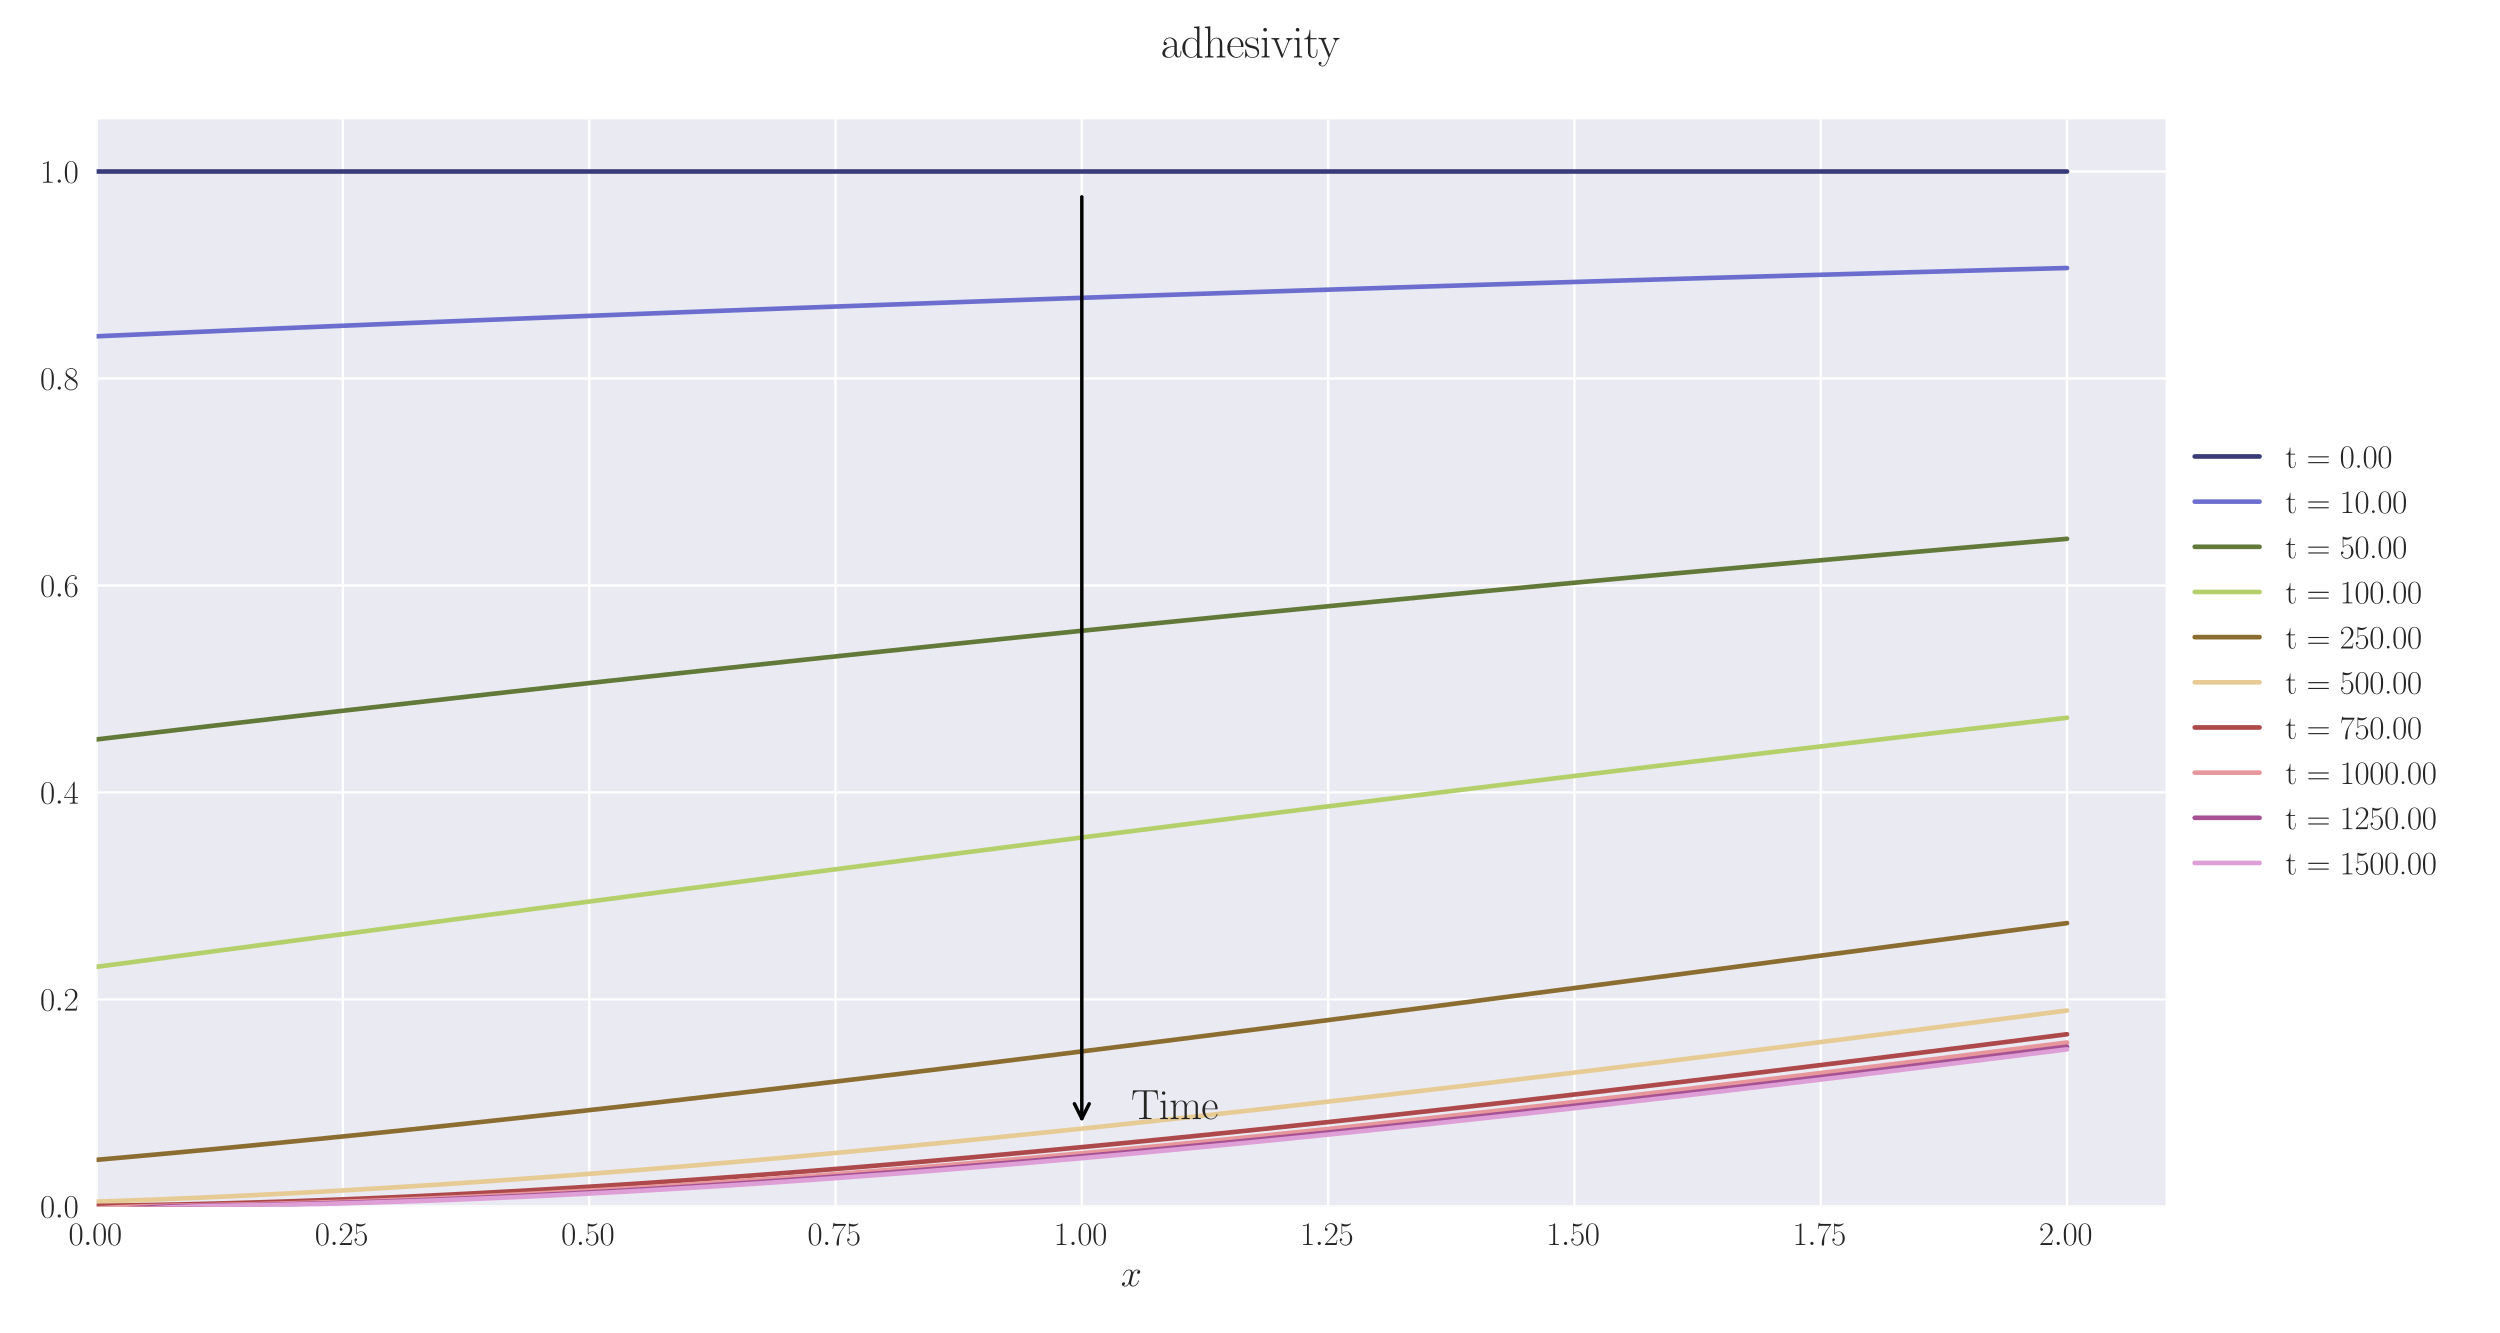 <?xml version="1.0" encoding="utf-8" standalone="no"?>
<!DOCTYPE svg PUBLIC "-//W3C//DTD SVG 1.1//EN"
  "http://www.w3.org/Graphics/SVG/1.1/DTD/svg11.dtd">
<svg xmlns:xlink="http://www.w3.org/1999/xlink" width="1080pt" height="576pt" viewBox="0 0 1080 576" xmlns="http://www.w3.org/2000/svg" version="1.1">
 <defs>
  <style type="text/css">*{stroke-linejoin: round; stroke-linecap: butt}</style>
 </defs>
 <g id="figure_1">
  <g id="patch_1">
   <path d="M 0 576 
L 1080 576 
L 1080 0 
L 0 0 
z
" style="fill: #ffffff"/>
  </g>
  <g id="axes_1">
   <g id="patch_2">
    <path d="M 41.731 521.153 
L 935.518 521.153 
L 935.518 51.564 
L 41.731 51.564 
z
" style="fill: #eaeaf2"/>
   </g>
   <g id="matplotlib.axis_1">
    <g id="xtick_1">
     <g id="line2d_1">
      <path d="M 41.731 521.153 
L 41.731 51.564 
" clip-path="url(#pe2d72904d9)" style="fill: none; stroke: #ffffff; stroke-linecap: round"/>
     </g>
     <g id="line2d_2"/>
     <g id="text_1">
      <!-- $\mathdefault{0.00}$ -->
      <g style="fill: #262626" transform="translate(29.591 537.839) scale(0.14 -0.14)">
       <defs>
        <path id="CMR17-30" d="M 2688 2025 
C 2688 2416 2682 3080 2413 3591 
C 2176 4039 1798 4198 1466 4198 
C 1158 4198 768 4058 525 3597 
C 269 3118 243 2524 243 2025 
C 243 1661 250 1106 448 619 
C 723 -39 1216 -128 1466 -128 
C 1760 -128 2208 -7 2470 600 
C 2662 1042 2688 1559 2688 2025 
z
M 1466 -26 
C 1056 -26 813 325 723 812 
C 653 1188 653 1738 653 2096 
C 653 2588 653 2997 736 3387 
C 858 3929 1216 4096 1466 4096 
C 1728 4096 2067 3923 2189 3400 
C 2272 3036 2278 2607 2278 2096 
C 2278 1680 2278 1169 2202 792 
C 2067 95 1690 -26 1466 -26 
z
" transform="scale(0.016)"/>
        <path id="CMMI12-3a" d="M 1178 307 
C 1178 492 1024 619 870 619 
C 685 619 557 466 557 313 
C 557 128 710 0 864 0 
C 1050 0 1178 153 1178 307 
z
" transform="scale(0.016)"/>
       </defs>
       <use xlink:href="#CMR17-30" transform="scale(0.996)"/>
       <use xlink:href="#CMMI12-3a" transform="translate(45.69 0) scale(0.996)"/>
       <use xlink:href="#CMR17-30" transform="translate(72.788 0) scale(0.996)"/>
       <use xlink:href="#CMR17-30" transform="translate(118.478 0) scale(0.996)"/>
      </g>
     </g>
    </g>
    <g id="xtick_2">
     <g id="line2d_3">
      <path d="M 148.134 521.153 
L 148.134 51.564 
" clip-path="url(#pe2d72904d9)" style="fill: none; stroke: #ffffff; stroke-linecap: round"/>
     </g>
     <g id="line2d_4"/>
     <g id="text_2">
      <!-- $\mathdefault{0.25}$ -->
      <g style="fill: #262626" transform="translate(135.994 537.839) scale(0.14 -0.14)">
       <defs>
        <path id="CMR17-32" d="M 2669 989 
L 2554 989 
C 2490 536 2438 459 2413 420 
C 2381 369 1920 369 1830 369 
L 602 369 
C 832 619 1280 1072 1824 1597 
C 2214 1967 2669 2402 2669 3035 
C 2669 3790 2067 4224 1395 4224 
C 691 4224 262 3604 262 3030 
C 262 2780 448 2748 525 2748 
C 589 2748 781 2787 781 3010 
C 781 3207 614 3264 525 3264 
C 486 3264 448 3258 422 3245 
C 544 3790 915 4058 1306 4058 
C 1862 4058 2227 3617 2227 3035 
C 2227 2479 1901 2000 1536 1584 
L 262 146 
L 262 0 
L 2515 0 
L 2669 989 
z
" transform="scale(0.016)"/>
        <path id="CMR17-35" d="M 730 3692 
C 794 3666 1056 3584 1325 3584 
C 1920 3584 2246 3911 2432 4100 
C 2432 4157 2432 4192 2394 4192 
C 2387 4192 2374 4192 2323 4163 
C 2099 4058 1837 3973 1517 3973 
C 1325 3973 1037 3999 723 4139 
C 653 4171 640 4171 634 4171 
C 602 4171 595 4164 595 4037 
L 595 2203 
C 595 2089 595 2057 659 2057 
C 691 2057 704 2070 736 2114 
C 941 2401 1222 2522 1542 2522 
C 1766 2522 2246 2382 2246 1289 
C 2246 1085 2246 715 2054 421 
C 1894 159 1645 25 1370 25 
C 947 25 518 320 403 814 
C 429 807 480 795 506 795 
C 589 795 749 840 749 1038 
C 749 1210 627 1280 506 1280 
C 358 1280 262 1190 262 1011 
C 262 454 704 -128 1382 -128 
C 2042 -128 2669 440 2669 1264 
C 2669 2030 2170 2624 1549 2624 
C 1222 2624 947 2503 730 2274 
L 730 3692 
z
" transform="scale(0.016)"/>
       </defs>
       <use xlink:href="#CMR17-30" transform="scale(0.996)"/>
       <use xlink:href="#CMMI12-3a" transform="translate(45.69 0) scale(0.996)"/>
       <use xlink:href="#CMR17-32" transform="translate(72.788 0) scale(0.996)"/>
       <use xlink:href="#CMR17-35" transform="translate(118.478 0) scale(0.996)"/>
      </g>
     </g>
    </g>
    <g id="xtick_3">
     <g id="line2d_5">
      <path d="M 254.537 521.153 
L 254.537 51.564 
" clip-path="url(#pe2d72904d9)" style="fill: none; stroke: #ffffff; stroke-linecap: round"/>
     </g>
     <g id="line2d_6"/>
     <g id="text_3">
      <!-- $\mathdefault{0.50}$ -->
      <g style="fill: #262626" transform="translate(242.397 537.839) scale(0.14 -0.14)">
       <use xlink:href="#CMR17-30" transform="scale(0.996)"/>
       <use xlink:href="#CMMI12-3a" transform="translate(45.69 0) scale(0.996)"/>
       <use xlink:href="#CMR17-35" transform="translate(72.788 0) scale(0.996)"/>
       <use xlink:href="#CMR17-30" transform="translate(118.478 0) scale(0.996)"/>
      </g>
     </g>
    </g>
    <g id="xtick_4">
     <g id="line2d_7">
      <path d="M 360.94 521.153 
L 360.94 51.564 
" clip-path="url(#pe2d72904d9)" style="fill: none; stroke: #ffffff; stroke-linecap: round"/>
     </g>
     <g id="line2d_8"/>
     <g id="text_4">
      <!-- $\mathdefault{0.75}$ -->
      <g style="fill: #262626" transform="translate(348.801 537.839) scale(0.14 -0.14)">
       <defs>
        <path id="CMR17-37" d="M 2886 3941 
L 2886 4081 
L 1382 4081 
C 634 4081 621 4165 595 4288 
L 480 4288 
L 294 3094 
L 410 3094 
C 429 3215 474 3540 550 3661 
C 589 3712 1062 3712 1171 3712 
L 2579 3712 
L 1869 2661 
C 1395 1954 1069 999 1069 165 
C 1069 89 1069 -128 1299 -128 
C 1530 -128 1530 89 1530 171 
L 1530 465 
C 1530 1508 1709 2196 2003 2636 
L 2886 3941 
z
" transform="scale(0.016)"/>
       </defs>
       <use xlink:href="#CMR17-30" transform="scale(0.996)"/>
       <use xlink:href="#CMMI12-3a" transform="translate(45.69 0) scale(0.996)"/>
       <use xlink:href="#CMR17-37" transform="translate(72.788 0) scale(0.996)"/>
       <use xlink:href="#CMR17-35" transform="translate(118.478 0) scale(0.996)"/>
      </g>
     </g>
    </g>
    <g id="xtick_5">
     <g id="line2d_9">
      <path d="M 467.343 521.153 
L 467.343 51.564 
" clip-path="url(#pe2d72904d9)" style="fill: none; stroke: #ffffff; stroke-linecap: round"/>
     </g>
     <g id="line2d_10"/>
     <g id="text_5">
      <!-- $\mathdefault{1.00}$ -->
      <g style="fill: #262626" transform="translate(455.204 537.839) scale(0.14 -0.14)">
       <defs>
        <path id="CMR17-31" d="M 1702 4058 
C 1702 4192 1696 4192 1606 4192 
C 1357 3916 979 3827 621 3827 
C 602 3827 570 3827 563 3808 
C 557 3795 557 3782 557 3648 
C 755 3648 1088 3686 1344 3839 
L 1344 461 
C 1344 236 1331 160 781 160 
L 589 160 
L 589 0 
C 896 0 1216 0 1523 0 
C 1830 0 2150 0 2458 0 
L 2458 160 
L 2266 160 
C 1715 160 1702 230 1702 458 
L 1702 4058 
z
" transform="scale(0.016)"/>
       </defs>
       <use xlink:href="#CMR17-31" transform="scale(0.996)"/>
       <use xlink:href="#CMMI12-3a" transform="translate(45.69 0) scale(0.996)"/>
       <use xlink:href="#CMR17-30" transform="translate(72.788 0) scale(0.996)"/>
       <use xlink:href="#CMR17-30" transform="translate(118.478 0) scale(0.996)"/>
      </g>
     </g>
    </g>
    <g id="xtick_6">
     <g id="line2d_11">
      <path d="M 573.747 521.153 
L 573.747 51.564 
" clip-path="url(#pe2d72904d9)" style="fill: none; stroke: #ffffff; stroke-linecap: round"/>
     </g>
     <g id="line2d_12"/>
     <g id="text_6">
      <!-- $\mathdefault{1.25}$ -->
      <g style="fill: #262626" transform="translate(561.607 537.839) scale(0.14 -0.14)">
       <use xlink:href="#CMR17-31" transform="scale(0.996)"/>
       <use xlink:href="#CMMI12-3a" transform="translate(45.69 0) scale(0.996)"/>
       <use xlink:href="#CMR17-32" transform="translate(72.788 0) scale(0.996)"/>
       <use xlink:href="#CMR17-35" transform="translate(118.478 0) scale(0.996)"/>
      </g>
     </g>
    </g>
    <g id="xtick_7">
     <g id="line2d_13">
      <path d="M 680.15 521.153 
L 680.15 51.564 
" clip-path="url(#pe2d72904d9)" style="fill: none; stroke: #ffffff; stroke-linecap: round"/>
     </g>
     <g id="line2d_14"/>
     <g id="text_7">
      <!-- $\mathdefault{1.50}$ -->
      <g style="fill: #262626" transform="translate(668.01 537.839) scale(0.14 -0.14)">
       <use xlink:href="#CMR17-31" transform="scale(0.996)"/>
       <use xlink:href="#CMMI12-3a" transform="translate(45.69 0) scale(0.996)"/>
       <use xlink:href="#CMR17-35" transform="translate(72.788 0) scale(0.996)"/>
       <use xlink:href="#CMR17-30" transform="translate(118.478 0) scale(0.996)"/>
      </g>
     </g>
    </g>
    <g id="xtick_8">
     <g id="line2d_15">
      <path d="M 786.553 521.153 
L 786.553 51.564 
" clip-path="url(#pe2d72904d9)" style="fill: none; stroke: #ffffff; stroke-linecap: round"/>
     </g>
     <g id="line2d_16"/>
     <g id="text_8">
      <!-- $\mathdefault{1.75}$ -->
      <g style="fill: #262626" transform="translate(774.414 537.839) scale(0.14 -0.14)">
       <use xlink:href="#CMR17-31" transform="scale(0.996)"/>
       <use xlink:href="#CMMI12-3a" transform="translate(45.69 0) scale(0.996)"/>
       <use xlink:href="#CMR17-37" transform="translate(72.788 0) scale(0.996)"/>
       <use xlink:href="#CMR17-35" transform="translate(118.478 0) scale(0.996)"/>
      </g>
     </g>
    </g>
    <g id="xtick_9">
     <g id="line2d_17">
      <path d="M 892.956 521.153 
L 892.956 51.564 
" clip-path="url(#pe2d72904d9)" style="fill: none; stroke: #ffffff; stroke-linecap: round"/>
     </g>
     <g id="line2d_18"/>
     <g id="text_9">
      <!-- $\mathdefault{2.00}$ -->
      <g style="fill: #262626" transform="translate(880.817 537.839) scale(0.14 -0.14)">
       <use xlink:href="#CMR17-32" transform="scale(0.996)"/>
       <use xlink:href="#CMMI12-3a" transform="translate(45.69 0) scale(0.996)"/>
       <use xlink:href="#CMR17-30" transform="translate(72.788 0) scale(0.996)"/>
       <use xlink:href="#CMR17-30" transform="translate(118.478 0) scale(0.996)"/>
      </g>
     </g>
    </g>
    <g id="text_10">
     <!-- $x$ -->
     <g style="fill: #262626" transform="translate(484.189 555.621) scale(0.16 -0.16)">
      <defs>
       <path id="CMMI12-78" d="M 3034 2606 
C 2829 2567 2752 2414 2752 2293 
C 2752 2139 2874 2088 2963 2088 
C 3155 2088 3290 2254 3290 2427 
C 3290 2695 2982 2816 2714 2816 
C 2323 2816 2106 2433 2048 2312 
C 1901 2816 1504 2816 1389 2816 
C 736 2816 390 1980 390 1839 
C 390 1814 416 1782 461 1782 
C 512 1782 525 1820 538 1846 
C 755 2555 1184 2689 1370 2689 
C 1658 2689 1715 2420 1715 2267 
C 1715 2127 1677 1980 1600 1673 
L 1382 798 
C 1286 415 1101 64 762 64 
C 730 64 570 64 435 147 
C 666 192 717 383 717 460 
C 717 588 621 664 499 664 
C 346 664 179 530 179 326 
C 179 57 480 -64 755 -64 
C 1062 -64 1280 179 1414 441 
C 1517 64 1837 -64 2074 -64 
C 2726 -64 3072 773 3072 913 
C 3072 945 3046 971 3008 971 
C 2950 971 2944 939 2925 888 
C 2752 326 2381 64 2093 64 
C 1869 64 1747 230 1747 492 
C 1747 632 1773 734 1875 1156 
L 2099 2024 
C 2195 2408 2413 2689 2707 2689 
C 2720 2689 2899 2689 3034 2606 
z
" transform="scale(0.016)"/>
      </defs>
      <use xlink:href="#CMMI12-78" transform="scale(0.996)"/>
     </g>
    </g>
   </g>
   <g id="matplotlib.axis_2">
    <g id="ytick_1">
     <g id="line2d_19">
      <path d="M 41.731 521.153 
L 935.518 521.153 
" clip-path="url(#pe2d72904d9)" style="fill: none; stroke: #ffffff; stroke-linecap: round"/>
     </g>
     <g id="line2d_20"/>
     <g id="text_11">
      <!-- $\mathdefault{0.0}$ -->
      <g style="fill: #262626" transform="translate(17.28 525.996) scale(0.14 -0.14)">
       <use xlink:href="#CMR17-30" transform="scale(0.996)"/>
       <use xlink:href="#CMMI12-3a" transform="translate(45.69 0) scale(0.996)"/>
       <use xlink:href="#CMR17-30" transform="translate(72.788 0) scale(0.996)"/>
      </g>
     </g>
    </g>
    <g id="ytick_2">
     <g id="line2d_21">
      <path d="M 41.731 431.741 
L 935.518 431.741 
" clip-path="url(#pe2d72904d9)" style="fill: none; stroke: #ffffff; stroke-linecap: round"/>
     </g>
     <g id="line2d_22"/>
     <g id="text_12">
      <!-- $\mathdefault{0.2}$ -->
      <g style="fill: #262626" transform="translate(17.28 436.584) scale(0.14 -0.14)">
       <use xlink:href="#CMR17-30" transform="scale(0.996)"/>
       <use xlink:href="#CMMI12-3a" transform="translate(45.69 0) scale(0.996)"/>
       <use xlink:href="#CMR17-32" transform="translate(72.788 0) scale(0.996)"/>
      </g>
     </g>
    </g>
    <g id="ytick_3">
     <g id="line2d_23">
      <path d="M 41.731 342.329 
L 935.518 342.329 
" clip-path="url(#pe2d72904d9)" style="fill: none; stroke: #ffffff; stroke-linecap: round"/>
     </g>
     <g id="line2d_24"/>
     <g id="text_13">
      <!-- $\mathdefault{0.4}$ -->
      <g style="fill: #262626" transform="translate(17.28 347.172) scale(0.14 -0.14)">
       <defs>
        <path id="CMR17-34" d="M 2150 4122 
C 2150 4256 2144 4256 2029 4256 
L 128 1254 
L 128 1088 
L 1779 1088 
L 1779 457 
C 1779 224 1766 160 1318 160 
L 1197 160 
L 1197 0 
C 1402 0 1747 0 1965 0 
C 2182 0 2528 0 2733 0 
L 2733 160 
L 2611 160 
C 2163 160 2150 224 2150 457 
L 2150 1088 
L 2803 1088 
L 2803 1254 
L 2150 1254 
L 2150 4122 
z
M 1798 3703 
L 1798 1254 
L 256 1254 
L 1798 3703 
z
" transform="scale(0.016)"/>
       </defs>
       <use xlink:href="#CMR17-30" transform="scale(0.996)"/>
       <use xlink:href="#CMMI12-3a" transform="translate(45.69 0) scale(0.996)"/>
       <use xlink:href="#CMR17-34" transform="translate(72.788 0) scale(0.996)"/>
      </g>
     </g>
    </g>
    <g id="ytick_4">
     <g id="line2d_25">
      <path d="M 41.731 252.917 
L 935.518 252.917 
" clip-path="url(#pe2d72904d9)" style="fill: none; stroke: #ffffff; stroke-linecap: round"/>
     </g>
     <g id="line2d_26"/>
     <g id="text_14">
      <!-- $\mathdefault{0.6}$ -->
      <g style="fill: #262626" transform="translate(17.28 257.76) scale(0.14 -0.14)">
       <defs>
        <path id="CMR17-36" d="M 678 2176 
C 678 3690 1395 4032 1811 4032 
C 1946 4032 2272 4009 2400 3776 
C 2298 3776 2106 3776 2106 3553 
C 2106 3381 2246 3323 2336 3323 
C 2394 3323 2566 3348 2566 3560 
C 2566 3954 2246 4179 1805 4179 
C 1043 4179 243 3390 243 1984 
C 243 253 966 -128 1478 -128 
C 2099 -128 2688 427 2688 1283 
C 2688 2081 2170 2662 1517 2662 
C 1126 2662 838 2407 678 1960 
L 678 2176 
z
M 1478 25 
C 691 25 691 1200 691 1436 
C 691 1896 909 2560 1504 2560 
C 1613 2560 1926 2560 2138 2120 
C 2253 1870 2253 1609 2253 1289 
C 2253 944 2253 690 2118 434 
C 1978 171 1773 25 1478 25 
z
" transform="scale(0.016)"/>
       </defs>
       <use xlink:href="#CMR17-30" transform="scale(0.996)"/>
       <use xlink:href="#CMMI12-3a" transform="translate(45.69 0) scale(0.996)"/>
       <use xlink:href="#CMR17-36" transform="translate(72.788 0) scale(0.996)"/>
      </g>
     </g>
    </g>
    <g id="ytick_5">
     <g id="line2d_27">
      <path d="M 41.731 163.505 
L 935.518 163.505 
" clip-path="url(#pe2d72904d9)" style="fill: none; stroke: #ffffff; stroke-linecap: round"/>
     </g>
     <g id="line2d_28"/>
     <g id="text_15">
      <!-- $\mathdefault{0.8}$ -->
      <g style="fill: #262626" transform="translate(17.28 168.348) scale(0.14 -0.14)">
       <defs>
        <path id="CMR17-38" d="M 1741 2264 
C 2144 2467 2554 2773 2554 3263 
C 2554 3841 1990 4179 1472 4179 
C 890 4179 378 3759 378 3180 
C 378 3021 416 2747 666 2505 
C 730 2442 998 2251 1171 2130 
C 883 1983 211 1634 211 934 
C 211 279 838 -128 1459 -128 
C 2144 -128 2720 362 2720 1010 
C 2720 1590 2330 1857 2074 2029 
L 1741 2264 
z
M 902 2822 
C 851 2854 595 3051 595 3351 
C 595 3739 998 4032 1459 4032 
C 1965 4032 2336 3676 2336 3262 
C 2336 2669 1670 2331 1638 2331 
C 1632 2331 1626 2331 1574 2370 
L 902 2822 
z
M 2080 1519 
C 2176 1449 2483 1240 2483 851 
C 2483 381 2010 25 1472 25 
C 890 25 448 438 448 940 
C 448 1443 838 1862 1280 2060 
L 2080 1519 
z
" transform="scale(0.016)"/>
       </defs>
       <use xlink:href="#CMR17-30" transform="scale(0.996)"/>
       <use xlink:href="#CMMI12-3a" transform="translate(45.69 0) scale(0.996)"/>
       <use xlink:href="#CMR17-38" transform="translate(72.788 0) scale(0.996)"/>
      </g>
     </g>
    </g>
    <g id="ytick_6">
     <g id="line2d_29">
      <path d="M 41.731 74.093 
L 935.518 74.093 
" clip-path="url(#pe2d72904d9)" style="fill: none; stroke: #ffffff; stroke-linecap: round"/>
     </g>
     <g id="line2d_30"/>
     <g id="text_16">
      <!-- $\mathdefault{1.0}$ -->
      <g style="fill: #262626" transform="translate(17.28 78.936) scale(0.14 -0.14)">
       <use xlink:href="#CMR17-31" transform="scale(0.996)"/>
       <use xlink:href="#CMMI12-3a" transform="translate(45.69 0) scale(0.996)"/>
       <use xlink:href="#CMR17-30" transform="translate(72.788 0) scale(0.996)"/>
      </g>
     </g>
    </g>
   </g>
   <g id="line2d_31">
    <path d="M 41.731 74.093 
L 50.243 74.093 
L 58.755 74.093 
L 67.267 74.093 
L 75.78 74.093 
L 84.292 74.093 
L 92.804 74.093 
L 101.316 74.093 
L 109.829 74.093 
L 118.341 74.093 
L 126.853 74.093 
L 135.365 74.093 
L 143.878 74.093 
L 152.39 74.093 
L 160.902 74.093 
L 169.414 74.093 
L 177.927 74.093 
L 186.439 74.093 
L 194.951 74.093 
L 203.463 74.093 
L 211.976 74.093 
L 220.488 74.093 
L 229 74.093 
L 237.513 74.093 
L 246.025 74.093 
L 254.537 74.093 
L 263.049 74.093 
L 271.562 74.093 
L 280.074 74.093 
L 288.586 74.093 
L 297.098 74.093 
L 305.611 74.093 
L 314.123 74.093 
L 322.635 74.093 
L 331.147 74.093 
L 339.66 74.093 
L 348.172 74.093 
L 356.684 74.093 
L 365.196 74.093 
L 373.709 74.093 
L 382.221 74.093 
L 390.733 74.093 
L 399.245 74.093 
L 407.758 74.093 
L 416.27 74.093 
L 424.782 74.093 
L 433.294 74.093 
L 441.807 74.093 
L 450.319 74.093 
L 458.831 74.093 
L 467.343 74.093 
L 475.856 74.093 
L 484.368 74.093 
L 492.88 74.093 
L 501.393 74.093 
L 509.905 74.093 
L 518.417 74.093 
L 526.929 74.093 
L 535.442 74.093 
L 543.954 74.093 
L 552.466 74.093 
L 560.978 74.093 
L 569.491 74.093 
L 578.003 74.093 
L 586.515 74.093 
L 595.027 74.093 
L 603.54 74.093 
L 612.052 74.093 
L 620.564 74.093 
L 629.076 74.093 
L 637.589 74.093 
L 646.101 74.093 
L 654.613 74.093 
L 663.125 74.093 
L 671.638 74.093 
L 680.15 74.093 
L 688.662 74.093 
L 697.174 74.093 
L 705.687 74.093 
L 714.199 74.093 
L 722.711 74.093 
L 731.223 74.093 
L 739.736 74.093 
L 748.248 74.093 
L 756.76 74.093 
L 765.273 74.093 
L 773.785 74.093 
L 782.297 74.093 
L 790.809 74.093 
L 799.322 74.093 
L 807.834 74.093 
L 816.346 74.093 
L 824.858 74.093 
L 833.371 74.093 
L 841.883 74.093 
L 850.395 74.093 
L 858.907 74.093 
L 867.42 74.093 
L 875.932 74.093 
L 884.444 74.093 
L 892.956 74.093 
" clip-path="url(#pe2d72904d9)" style="fill: none; stroke: #393b79; stroke-width: 2; stroke-linecap: round"/>
   </g>
   <g id="line2d_32">
    <path d="M 41.731 145.278 
L 50.243 144.906 
L 58.755 144.537 
L 67.267 144.17 
L 75.78 143.802 
L 84.292 143.431 
L 92.804 143.062 
L 101.316 142.695 
L 109.829 142.33 
L 118.341 141.968 
L 126.853 141.609 
L 135.365 141.251 
L 143.878 140.896 
L 152.39 140.543 
L 160.902 140.193 
L 169.414 139.844 
L 177.927 139.498 
L 186.439 139.154 
L 194.951 138.812 
L 203.463 138.473 
L 211.976 138.135 
L 220.488 137.8 
L 229 137.461 
L 237.513 137.122 
L 246.025 136.784 
L 254.537 136.449 
L 263.049 136.116 
L 271.562 135.785 
L 280.074 135.457 
L 288.586 135.13 
L 297.098 134.805 
L 305.611 134.483 
L 314.123 134.162 
L 322.635 133.844 
L 331.147 133.527 
L 339.66 133.212 
L 348.172 132.9 
L 356.684 132.589 
L 365.196 132.28 
L 373.709 131.974 
L 382.221 131.669 
L 390.733 131.366 
L 399.245 131.058 
L 407.758 130.751 
L 416.27 130.446 
L 424.782 130.144 
L 433.294 129.842 
L 441.807 129.543 
L 450.319 129.246 
L 458.831 128.951 
L 467.343 128.657 
L 475.856 128.365 
L 484.368 128.075 
L 492.88 127.787 
L 501.393 127.5 
L 509.905 127.216 
L 518.417 126.933 
L 526.929 126.652 
L 535.442 126.372 
L 543.954 126.095 
L 552.466 125.819 
L 560.978 125.544 
L 569.491 125.272 
L 578.003 125.001 
L 586.515 124.73 
L 595.027 124.456 
L 603.54 124.183 
L 612.052 123.912 
L 620.564 123.643 
L 629.076 123.375 
L 637.589 123.109 
L 646.101 122.844 
L 654.613 122.582 
L 663.125 122.32 
L 671.638 122.061 
L 680.15 121.803 
L 688.662 121.546 
L 697.174 121.291 
L 705.687 121.038 
L 714.199 120.786 
L 722.711 120.536 
L 731.223 120.287 
L 739.736 120.04 
L 748.248 119.794 
L 756.76 119.55 
L 765.273 119.308 
L 773.785 119.066 
L 782.297 118.827 
L 790.809 118.588 
L 799.322 118.351 
L 807.834 118.116 
L 816.346 117.876 
L 824.858 117.638 
L 833.371 117.4 
L 841.883 117.165 
L 850.395 116.93 
L 858.907 116.698 
L 867.42 116.466 
L 875.932 116.236 
L 884.444 116.007 
L 892.956 115.78 
" clip-path="url(#pe2d72904d9)" style="fill: none; stroke: #6b6ecf; stroke-width: 2; stroke-linecap: round"/>
   </g>
   <g id="line2d_33">
    <path d="M 41.731 319.426 
L 50.243 318.421 
L 58.755 317.415 
L 67.267 316.419 
L 75.78 315.416 
L 84.292 314.422 
L 92.804 313.429 
L 101.316 312.437 
L 109.829 311.454 
L 118.341 310.464 
L 126.853 309.483 
L 135.365 308.505 
L 143.878 307.525 
L 152.39 306.555 
L 160.902 305.581 
L 169.414 304.612 
L 177.927 303.651 
L 186.439 302.683 
L 194.951 301.723 
L 203.463 300.77 
L 211.976 299.811 
L 220.488 298.86 
L 229 297.914 
L 237.513 296.964 
L 246.025 296.022 
L 254.537 295.084 
L 263.049 294.142 
L 271.562 293.209 
L 280.074 292.28 
L 288.586 291.346 
L 297.098 290.421 
L 305.611 289.503 
L 314.123 288.577 
L 322.635 287.659 
L 331.147 286.749 
L 339.66 285.833 
L 348.172 284.922 
L 356.684 284.02 
L 365.196 283.117 
L 373.709 282.213 
L 382.221 281.317 
L 390.733 280.428 
L 399.245 279.53 
L 407.758 278.64 
L 416.27 277.758 
L 424.782 276.876 
L 433.294 275.992 
L 441.807 275.115 
L 450.319 274.247 
L 458.831 273.371 
L 467.343 272.5 
L 475.856 271.637 
L 484.368 270.78 
L 492.88 269.914 
L 501.393 269.056 
L 509.905 268.205 
L 518.417 267.359 
L 526.929 266.505 
L 535.442 265.658 
L 543.954 264.818 
L 552.466 263.984 
L 560.978 263.142 
L 569.491 262.306 
L 578.003 261.478 
L 586.515 260.656 
L 595.027 259.827 
L 603.54 259.002 
L 612.052 258.184 
L 620.564 257.373 
L 629.076 256.559 
L 637.589 255.744 
L 646.101 254.936 
L 654.613 254.135 
L 663.125 253.339 
L 671.638 252.534 
L 680.15 251.736 
L 688.662 250.944 
L 697.174 250.158 
L 705.687 249.372 
L 714.199 248.583 
L 722.711 247.8 
L 731.223 247.023 
L 739.736 246.252 
L 748.248 245.479 
L 756.76 244.704 
L 765.273 243.936 
L 773.785 243.173 
L 782.297 242.417 
L 790.809 241.658 
L 799.322 240.898 
L 807.834 240.143 
L 816.346 239.394 
L 824.858 238.651 
L 833.371 237.91 
L 841.883 237.163 
L 850.395 236.421 
L 858.907 235.686 
L 867.42 234.955 
L 875.932 234.231 
L 884.444 233.5 
L 892.956 232.771 
" clip-path="url(#pe2d72904d9)" style="fill: none; stroke: #637939; stroke-width: 2; stroke-linecap: round"/>
   </g>
   <g id="line2d_34">
    <path d="M 41.731 417.673 
L 50.243 416.544 
L 58.755 415.415 
L 67.267 414.285 
L 75.78 413.156 
L 84.292 412.027 
L 92.804 410.896 
L 101.316 409.766 
L 109.829 408.636 
L 118.341 407.506 
L 126.853 406.376 
L 135.365 405.247 
L 143.878 404.118 
L 152.39 402.988 
L 160.902 401.859 
L 169.414 400.73 
L 177.927 399.602 
L 186.439 398.474 
L 194.951 397.346 
L 203.463 396.22 
L 211.976 395.094 
L 220.488 393.968 
L 229 392.843 
L 237.513 391.718 
L 246.025 390.594 
L 254.537 389.471 
L 263.049 388.349 
L 271.562 387.229 
L 280.074 386.109 
L 288.586 384.991 
L 297.098 383.874 
L 305.611 382.756 
L 314.123 381.64 
L 322.635 380.525 
L 331.147 379.413 
L 339.66 378.302 
L 348.172 377.19 
L 356.684 376.08 
L 365.196 374.973 
L 373.709 373.868 
L 382.221 372.761 
L 390.733 371.656 
L 399.245 370.555 
L 407.758 369.455 
L 416.27 368.354 
L 424.782 367.257 
L 433.294 366.164 
L 441.807 365.067 
L 450.319 363.974 
L 458.831 362.886 
L 467.343 361.794 
L 475.856 360.707 
L 484.368 359.623 
L 492.88 358.537 
L 501.393 357.456 
L 509.905 356.376 
L 518.417 355.297 
L 526.929 354.224 
L 535.442 353.146 
L 543.954 352.076 
L 552.466 351.005 
L 560.978 349.936 
L 569.491 348.872 
L 578.003 347.806 
L 586.515 346.747 
L 595.027 345.684 
L 603.54 344.629 
L 612.052 343.571 
L 620.564 342.519 
L 629.076 341.467 
L 637.589 340.419 
L 646.101 339.372 
L 654.613 338.328 
L 663.125 337.285 
L 671.638 336.246 
L 680.15 335.208 
L 688.662 334.174 
L 697.174 333.14 
L 705.687 332.111 
L 714.199 331.082 
L 722.711 330.058 
L 731.223 329.033 
L 739.736 328.016 
L 748.248 326.994 
L 756.76 325.982 
L 765.273 324.965 
L 773.785 323.956 
L 782.297 322.947 
L 790.809 321.941 
L 799.322 320.94 
L 807.834 319.936 
L 816.346 318.942 
L 824.858 317.943 
L 833.371 316.951 
L 841.883 315.962 
L 850.395 314.972 
L 858.907 313.992 
L 867.42 313.005 
L 875.932 312.026 
L 884.444 311.05 
L 892.956 310.073 
" clip-path="url(#pe2d72904d9)" style="fill: none; stroke: #b5cf6b; stroke-width: 2; stroke-linecap: round"/>
   </g>
   <g id="line2d_35">
    <path d="M 41.731 501.047 
L 50.243 500.292 
L 58.755 499.527 
L 67.267 498.753 
L 75.78 497.969 
L 84.292 497.175 
L 92.804 496.372 
L 101.316 495.56 
L 109.829 494.739 
L 118.341 493.909 
L 126.853 493.07 
L 135.365 492.223 
L 143.878 491.368 
L 152.39 490.505 
L 160.902 489.634 
L 169.414 488.755 
L 177.927 487.868 
L 186.439 486.974 
L 194.951 486.073 
L 203.463 485.164 
L 211.976 484.249 
L 220.488 483.326 
L 229 482.397 
L 237.513 481.461 
L 246.025 480.52 
L 254.537 479.571 
L 263.049 478.617 
L 271.562 477.656 
L 280.074 476.69 
L 288.586 475.718 
L 297.098 474.74 
L 305.611 473.757 
L 314.123 472.769 
L 322.635 471.775 
L 331.147 470.776 
L 339.66 469.773 
L 348.172 468.764 
L 356.684 467.751 
L 365.196 466.733 
L 373.709 465.711 
L 382.221 464.685 
L 390.733 463.654 
L 399.245 462.619 
L 407.758 461.58 
L 416.27 460.537 
L 424.782 459.491 
L 433.294 458.441 
L 441.807 457.387 
L 450.319 456.33 
L 458.831 455.27 
L 467.343 454.206 
L 475.856 453.139 
L 484.368 452.069 
L 492.88 450.996 
L 501.393 449.92 
L 509.905 448.841 
L 518.417 447.76 
L 526.929 446.676 
L 535.442 445.59 
L 543.954 444.501 
L 552.466 443.41 
L 560.978 442.317 
L 569.491 441.222 
L 578.003 440.125 
L 586.515 439.026 
L 595.027 437.924 
L 603.54 436.821 
L 612.052 435.717 
L 620.564 434.611 
L 629.076 433.503 
L 637.589 432.395 
L 646.101 431.283 
L 654.613 430.172 
L 663.125 429.058 
L 671.638 427.944 
L 680.15 426.828 
L 688.662 425.713 
L 697.174 424.595 
L 705.687 423.477 
L 714.199 422.358 
L 722.711 421.238 
L 731.223 420.118 
L 739.736 418.996 
L 748.248 417.875 
L 756.76 416.753 
L 765.273 415.631 
L 773.785 414.507 
L 782.297 413.384 
L 790.809 412.261 
L 799.322 411.139 
L 807.834 410.015 
L 816.346 408.89 
L 824.858 407.766 
L 833.371 406.643 
L 841.883 405.519 
L 850.395 404.396 
L 858.907 403.273 
L 867.42 402.151 
L 875.932 401.028 
L 884.444 399.906 
L 892.956 398.785 
" clip-path="url(#pe2d72904d9)" style="fill: none; stroke: #8c6d31; stroke-width: 2; stroke-linecap: round"/>
   </g>
   <g id="line2d_36">
    <path d="M 41.731 519.111 
L 50.243 518.82 
L 58.755 518.511 
L 67.267 518.185 
L 75.78 517.841 
L 84.292 517.481 
L 92.804 517.104 
L 101.316 516.71 
L 109.829 516.301 
L 118.341 515.875 
L 126.853 515.434 
L 135.365 514.977 
L 143.878 514.506 
L 152.39 514.019 
L 160.902 513.518 
L 169.414 513.002 
L 177.927 512.472 
L 186.439 511.929 
L 194.951 511.371 
L 203.463 510.8 
L 211.976 510.216 
L 220.488 509.619 
L 229 509.009 
L 237.513 508.387 
L 246.025 507.752 
L 254.537 507.105 
L 263.049 506.446 
L 271.562 505.776 
L 280.074 505.094 
L 288.586 504.4 
L 297.098 503.696 
L 305.611 502.98 
L 314.123 502.254 
L 322.635 501.518 
L 331.147 500.771 
L 339.66 500.014 
L 348.172 499.247 
L 356.684 498.47 
L 365.196 497.684 
L 373.709 496.888 
L 382.221 496.083 
L 390.733 495.269 
L 399.245 494.446 
L 407.758 493.615 
L 416.27 492.775 
L 424.782 491.926 
L 433.294 491.07 
L 441.807 490.205 
L 450.319 489.333 
L 458.831 488.453 
L 467.343 487.565 
L 475.856 486.67 
L 484.368 485.768 
L 492.88 484.859 
L 501.393 483.942 
L 509.905 483.019 
L 518.417 482.089 
L 526.929 481.153 
L 535.442 480.211 
L 543.954 479.262 
L 552.466 478.307 
L 560.978 477.347 
L 569.491 476.38 
L 578.003 475.408 
L 586.515 474.43 
L 595.027 473.447 
L 603.54 472.459 
L 612.052 471.465 
L 620.564 470.467 
L 629.076 469.463 
L 637.589 468.455 
L 646.101 467.442 
L 654.613 466.425 
L 663.125 465.403 
L 671.638 464.377 
L 680.15 463.347 
L 688.662 462.313 
L 697.174 461.275 
L 705.687 460.233 
L 714.199 459.187 
L 722.711 458.137 
L 731.223 457.084 
L 739.736 456.028 
L 748.248 454.968 
L 756.76 453.906 
L 765.273 452.839 
L 773.785 451.77 
L 782.297 450.699 
L 790.809 449.624 
L 799.322 448.547 
L 807.834 447.466 
L 816.346 446.384 
L 824.858 445.299 
L 833.371 444.212 
L 841.883 443.122 
L 850.395 442.03 
L 858.907 440.936 
L 867.42 439.84 
L 875.932 438.742 
L 884.444 437.643 
L 892.956 436.541 
" clip-path="url(#pe2d72904d9)" style="fill: none; stroke: #e7cb94; stroke-width: 2; stroke-linecap: round"/>
   </g>
   <g id="line2d_37">
    <path d="M 41.731 520.949 
L 50.243 520.805 
L 58.755 520.674 
L 67.267 520.522 
L 75.78 520.351 
L 84.292 520.16 
L 92.804 519.949 
L 101.316 519.72 
L 109.829 519.472 
L 118.341 519.205 
L 126.853 518.92 
L 135.365 518.618 
L 143.878 518.298 
L 152.39 517.96 
L 160.902 517.606 
L 169.414 517.234 
L 177.927 516.847 
L 186.439 516.443 
L 194.951 516.023 
L 203.463 515.587 
L 211.976 515.136 
L 220.488 514.67 
L 229 514.188 
L 237.513 513.692 
L 246.025 513.182 
L 254.537 512.657 
L 263.049 512.119 
L 271.562 511.566 
L 280.074 511 
L 288.586 510.421 
L 297.098 509.828 
L 305.611 509.223 
L 314.123 508.605 
L 322.635 507.975 
L 331.147 507.333 
L 339.66 506.678 
L 348.172 506.012 
L 356.684 505.334 
L 365.196 504.645 
L 373.709 503.945 
L 382.221 503.233 
L 390.733 502.511 
L 399.245 501.779 
L 407.758 501.036 
L 416.27 500.283 
L 424.782 499.52 
L 433.294 498.747 
L 441.807 497.964 
L 450.319 497.172 
L 458.831 496.371 
L 467.343 495.56 
L 475.856 494.741 
L 484.368 493.913 
L 492.88 493.076 
L 501.393 492.231 
L 509.905 491.378 
L 518.417 490.517 
L 526.929 489.647 
L 535.442 488.77 
L 543.954 487.886 
L 552.466 486.994 
L 560.978 486.094 
L 569.491 485.188 
L 578.003 484.275 
L 586.515 483.354 
L 595.027 482.428 
L 603.54 481.494 
L 612.052 480.554 
L 620.564 479.608 
L 629.076 478.656 
L 637.589 477.698 
L 646.101 476.734 
L 654.613 475.764 
L 663.125 474.789 
L 671.638 473.808 
L 680.15 472.822 
L 688.662 471.831 
L 697.174 470.835 
L 705.687 469.833 
L 714.199 468.828 
L 722.711 467.817 
L 731.223 466.802 
L 739.736 465.782 
L 748.248 464.758 
L 756.76 463.73 
L 765.273 462.697 
L 773.785 461.661 
L 782.297 460.621 
L 790.809 459.577 
L 799.322 458.529 
L 807.834 457.478 
L 816.346 456.423 
L 824.858 455.365 
L 833.371 454.304 
L 841.883 453.24 
L 850.395 452.172 
L 858.907 451.102 
L 867.42 450.029 
L 875.932 448.953 
L 884.444 447.874 
L 892.956 446.793 
" clip-path="url(#pe2d72904d9)" style="fill: none; stroke: #ad494a; stroke-width: 2; stroke-linecap: round"/>
   </g>
   <g id="line2d_38">
    <path d="M 41.731 522.024 
L 50.243 521.556 
L 58.755 521.23 
L 67.267 521.002 
L 75.78 520.843 
L 84.292 520.715 
L 92.804 520.569 
L 101.316 520.404 
L 109.829 520.218 
L 118.341 520.014 
L 126.853 519.79 
L 135.365 519.547 
L 143.878 519.286 
L 152.39 519.007 
L 160.902 518.71 
L 169.414 518.395 
L 177.927 518.062 
L 186.439 517.713 
L 194.951 517.347 
L 203.463 516.964 
L 211.976 516.565 
L 220.488 516.15 
L 229 515.719 
L 237.513 515.272 
L 246.025 514.811 
L 254.537 514.334 
L 263.049 513.842 
L 271.562 513.336 
L 280.074 512.816 
L 288.586 512.281 
L 297.098 511.733 
L 305.611 511.171 
L 314.123 510.596 
L 322.635 510.008 
L 331.147 509.406 
L 339.66 508.792 
L 348.172 508.166 
L 356.684 507.527 
L 365.196 506.876 
L 373.709 506.214 
L 382.221 505.539 
L 390.733 504.854 
L 399.245 504.157 
L 407.758 503.449 
L 416.27 502.73 
L 424.782 502.001 
L 433.294 501.261 
L 441.807 500.511 
L 450.319 499.751 
L 458.831 498.981 
L 467.343 498.202 
L 475.856 497.413 
L 484.368 496.614 
L 492.88 495.807 
L 501.393 494.99 
L 509.905 494.165 
L 518.417 493.331 
L 526.929 492.489 
L 535.442 491.638 
L 543.954 490.779 
L 552.466 489.912 
L 560.978 489.038 
L 569.491 488.156 
L 578.003 487.266 
L 586.515 486.369 
L 595.027 485.465 
L 603.54 484.554 
L 612.052 483.636 
L 620.564 482.711 
L 629.076 481.78 
L 637.589 480.842 
L 646.101 479.898 
L 654.613 478.948 
L 663.125 477.991 
L 671.638 477.029 
L 680.15 476.062 
L 688.662 475.088 
L 697.174 474.109 
L 705.687 473.125 
L 714.199 472.136 
L 722.711 471.141 
L 731.223 470.141 
L 739.736 469.137 
L 748.248 468.128 
L 756.76 467.114 
L 765.273 466.096 
L 773.785 465.074 
L 782.297 464.047 
L 790.809 463.016 
L 799.322 461.981 
L 807.834 460.942 
L 816.346 459.9 
L 824.858 458.853 
L 833.371 457.803 
L 841.883 456.749 
L 850.395 455.693 
L 858.907 454.633 
L 867.42 453.569 
L 875.932 452.503 
L 884.444 451.434 
L 892.956 450.361 
" clip-path="url(#pe2d72904d9)" style="fill: none; stroke: #e7969c; stroke-width: 2; stroke-linecap: round"/>
   </g>
   <g id="line2d_39">
    <path d="M 41.731 523.305 
L 50.243 522.446 
L 58.755 521.85 
L 67.267 521.434 
L 75.78 521.145 
L 84.292 520.943 
L 92.804 520.801 
L 101.316 520.669 
L 109.829 520.517 
L 118.341 520.344 
L 126.853 520.153 
L 135.365 519.941 
L 143.878 519.711 
L 152.39 519.463 
L 160.902 519.196 
L 169.414 518.91 
L 177.927 518.607 
L 186.439 518.286 
L 194.951 517.949 
L 203.463 517.594 
L 211.976 517.222 
L 220.488 516.834 
L 229 516.429 
L 237.513 516.009 
L 246.025 515.573 
L 254.537 515.121 
L 263.049 514.655 
L 271.562 514.173 
L 280.074 513.677 
L 288.586 513.166 
L 297.098 512.641 
L 305.611 512.102 
L 314.123 511.549 
L 322.635 510.983 
L 331.147 510.403 
L 339.66 509.811 
L 348.172 509.205 
L 356.684 508.587 
L 365.196 507.957 
L 373.709 507.314 
L 382.221 506.659 
L 390.733 505.993 
L 399.245 505.315 
L 407.758 504.626 
L 416.27 503.925 
L 424.782 503.214 
L 433.294 502.491 
L 441.807 501.759 
L 450.319 501.016 
L 458.831 500.262 
L 467.343 499.499 
L 475.856 498.726 
L 484.368 497.943 
L 492.88 497.151 
L 501.393 496.35 
L 509.905 495.54 
L 518.417 494.72 
L 526.929 493.892 
L 535.442 493.055 
L 543.954 492.21 
L 552.466 491.357 
L 560.978 490.496 
L 569.491 489.626 
L 578.003 488.749 
L 586.515 487.865 
L 595.027 486.973 
L 603.54 486.074 
L 612.052 485.167 
L 620.564 484.254 
L 629.076 483.334 
L 637.589 482.407 
L 646.101 481.473 
L 654.613 480.534 
L 663.125 479.588 
L 671.638 478.636 
L 680.15 477.677 
L 688.662 476.714 
L 697.174 475.744 
L 705.687 474.769 
L 714.199 473.788 
L 722.711 472.802 
L 731.223 471.811 
L 739.736 470.815 
L 748.248 469.814 
L 756.76 468.808 
L 765.273 467.798 
L 773.785 466.783 
L 782.297 465.763 
L 790.809 464.739 
L 799.322 463.712 
L 807.834 462.679 
L 816.346 461.643 
L 824.858 460.603 
L 833.371 459.559 
L 841.883 458.511 
L 850.395 457.461 
L 858.907 456.406 
L 867.42 455.348 
L 875.932 454.287 
L 884.444 453.223 
L 892.956 452.156 
" clip-path="url(#pe2d72904d9)" style="fill: none; stroke: #a55194; stroke-width: 2; stroke-linecap: round"/>
   </g>
   <g id="line2d_40">
    <path d="M 41.731 524.665 
L 50.243 523.389 
L 58.755 522.505 
L 67.267 521.89 
L 75.78 521.463 
L 84.292 521.165 
L 92.804 520.956 
L 101.316 520.811 
L 109.829 520.68 
L 118.341 520.53 
L 126.853 520.359 
L 135.365 520.169 
L 143.878 519.959 
L 152.39 519.731 
L 160.902 519.484 
L 169.414 519.218 
L 177.927 518.934 
L 186.439 518.633 
L 194.951 518.313 
L 203.463 517.977 
L 211.976 517.623 
L 220.488 517.253 
L 229 516.866 
L 237.513 516.463 
L 246.025 516.044 
L 254.537 515.609 
L 263.049 515.159 
L 271.562 514.693 
L 280.074 514.213 
L 288.586 513.718 
L 297.098 513.208 
L 305.611 512.685 
L 314.123 512.147 
L 322.635 511.595 
L 331.147 511.03 
L 339.66 510.451 
L 348.172 509.86 
L 356.684 509.256 
L 365.196 508.639 
L 373.709 508.009 
L 382.221 507.367 
L 390.733 506.714 
L 399.245 506.048 
L 407.758 505.371 
L 416.27 504.683 
L 424.782 503.984 
L 433.294 503.273 
L 441.807 502.552 
L 450.319 501.82 
L 458.831 501.078 
L 467.343 500.325 
L 475.856 499.563 
L 484.368 498.791 
L 492.88 498.009 
L 501.393 497.218 
L 509.905 496.417 
L 518.417 495.607 
L 526.929 494.789 
L 535.442 493.961 
L 543.954 493.126 
L 552.466 492.281 
L 560.978 491.429 
L 569.491 490.568 
L 578.003 489.699 
L 586.515 488.823 
L 595.027 487.939 
L 603.54 487.048 
L 612.052 486.149 
L 620.564 485.244 
L 629.076 484.331 
L 637.589 483.411 
L 646.101 482.485 
L 654.613 481.552 
L 663.125 480.613 
L 671.638 479.668 
L 680.15 478.716 
L 688.662 477.759 
L 697.174 476.795 
L 705.687 475.826 
L 714.199 474.852 
L 722.711 473.871 
L 731.223 472.886 
L 739.736 471.895 
L 748.248 470.9 
L 756.76 469.899 
L 765.273 468.894 
L 773.785 467.884 
L 782.297 466.869 
L 790.809 465.85 
L 799.322 464.827 
L 807.834 463.799 
L 816.346 462.767 
L 824.858 461.731 
L 833.371 460.692 
L 841.883 459.648 
L 850.395 458.601 
L 858.907 457.55 
L 867.42 456.496 
L 875.932 455.438 
L 884.444 454.378 
L 892.956 453.314 
" clip-path="url(#pe2d72904d9)" style="fill: none; stroke: #de9ed6; stroke-width: 2; stroke-linecap: round"/>
   </g>
   <g id="patch_3">
    <path d="M 41.731 521.153 
L 41.731 51.564 
" style="fill: none"/>
   </g>
   <g id="patch_4">
    <path d="M 935.518 521.153 
L 935.518 51.564 
" style="fill: none"/>
   </g>
   <g id="patch_5">
    <path d="M 41.731 521.153 
L 935.518 521.153 
" style="fill: none"/>
   </g>
   <g id="patch_6">
    <path d="M 41.731 51.564 
L 935.518 51.564 
" style="fill: none"/>
   </g>
   <g id="patch_7">
    <path d="M 467.343 85.034 
Q 467.343 284.973 467.343 483.234 
" style="fill: none; stroke: #000000; stroke-width: 1.5; stroke-linecap: round"/>
    <path d="M 470.543 476.834 
L 467.343 483.234 
L 464.143 476.834 
" style="fill: none; stroke: #000000; stroke-width: 1.5; stroke-linecap: round"/>
   </g>
   <g id="text_17">
    <!-- Time -->
    <g style="fill: #262626" transform="translate(488.624 483.426) scale(0.18 -0.18)">
     <defs>
      <path id="CMR17-54" d="M 3981 4326 
L 288 4326 
L 179 2918 
L 294 2918 
C 378 3976 467 4160 1453 4160 
C 1568 4160 1754 4160 1805 4154 
C 1926 4135 1926 4058 1926 3912 
L 1926 459 
C 1926 230 1907 160 1376 160 
L 1197 160 
L 1197 0 
C 1504 0 1824 0 2138 0 
C 2451 0 2771 0 3078 0 
L 3078 160 
L 2899 160 
C 2368 160 2349 230 2349 459 
L 2349 3912 
C 2349 4052 2349 4129 2464 4154 
C 2515 4160 2701 4160 2816 4160 
C 3795 4160 3891 3976 3974 2918 
L 4090 2918 
L 3981 4326 
z
" transform="scale(0.016)"/>
      <path id="CMR17-69" d="M 992 3909 
C 992 4049 877 4170 730 4170 
C 589 4170 467 4056 467 3909 
C 467 3769 582 3648 730 3648 
C 870 3648 992 3763 992 3909 
z
M 243 2706 
L 243 2541 
C 602 2541 653 2502 653 2197 
L 653 427 
C 653 184 627 153 218 153 
L 218 -13 
C 371 0 646 0 806 0 
C 960 0 1222 0 1370 -13 
L 1370 153 
C 992 153 979 191 979 420 
L 979 2776 
L 243 2706 
z
" transform="scale(0.016)"/>
      <path id="CMR17-6d" d="M 4326 1933 
C 4326 2252 4269 2790 3507 2790 
C 3072 2790 2771 2496 2656 2151 
L 2650 2151 
C 2573 2676 2195 2790 1837 2790 
C 1331 2790 1069 2400 973 2144 
L 966 2144 
L 966 2790 
L 211 2720 
L 211 2554 
C 589 2554 646 2515 646 2208 
L 646 428 
C 646 184 621 153 211 153 
L 211 -13 
C 365 0 646 0 813 0 
C 979 0 1267 0 1421 -13 
L 1421 153 
C 1011 153 986 178 986 428 
L 986 1658 
C 986 2247 1344 2688 1792 2688 
C 2266 2688 2317 2266 2317 1958 
L 2317 428 
C 2317 184 2291 153 1882 153 
L 1882 -13 
C 2035 0 2317 0 2483 0 
C 2650 0 2938 0 3091 -13 
L 3091 153 
C 2682 153 2656 178 2656 428 
L 2656 1658 
C 2656 2247 3014 2688 3462 2688 
C 3936 2688 3987 2266 3987 1958 
L 3987 428 
C 3987 184 3962 153 3552 153 
L 3552 -13 
C 3706 0 3987 0 4154 0 
C 4320 0 4608 0 4762 -13 
L 4762 153 
C 4352 153 4326 178 4326 428 
L 4326 1933 
z
" transform="scale(0.016)"/>
      <path id="CMR17-65" d="M 2438 1472 
C 2464 1498 2464 1511 2464 1576 
C 2464 2238 2118 2816 1389 2816 
C 710 2816 173 2169 173 1383 
C 173 551 781 -64 1459 -64 
C 2176 -64 2458 607 2458 740 
C 2458 784 2419 784 2406 784 
C 2362 784 2355 771 2330 696 
C 2189 265 1837 51 1504 51 
C 1229 51 954 203 781 480 
C 582 803 582 1176 582 1472 
L 2438 1472 
z
M 589 1568 
C 634 2505 1126 2714 1382 2714 
C 1818 2714 2112 2297 2118 1568 
L 589 1568 
z
" transform="scale(0.016)"/>
     </defs>
     <use xlink:href="#CMR17-54" transform="scale(0.996)"/>
     <use xlink:href="#CMR17-69" transform="translate(66.51 0) scale(0.996)"/>
     <use xlink:href="#CMR17-6d" transform="translate(91.381 0) scale(0.996)"/>
     <use xlink:href="#CMR17-65" transform="translate(168.301 0) scale(0.996)"/>
    </g>
   </g>
   <g id="legend_1">
    <g id="line2d_41">
     <path d="M 948.118 197.198 
L 962.118 197.198 
L 976.118 197.198 
" style="fill: none; stroke: #393b79; stroke-width: 2; stroke-linecap: round"/>
    </g>
    <g id="text_18">
     <!-- t = 0.00 -->
     <g style="fill: #262626" transform="translate(987.318 202.098) scale(0.14 -0.14)">
      <defs>
       <path id="CMR17-74" d="M 966 2560 
L 1862 2560 
L 1862 2725 
L 966 2725 
L 966 3904 
L 851 3904 
C 838 3245 614 2668 70 2668 
L 70 2560 
L 627 2560 
L 627 771 
C 627 650 627 -64 1370 -64 
C 1747 -64 1965 306 1965 777 
L 1965 1140 
L 1850 1140 
L 1850 783 
C 1850 344 1677 51 1408 51 
C 1222 51 966 178 966 758 
L 966 2560 
z
" transform="scale(0.016)"/>
       <path id="CMR17-3d" d="M 4115 2017 
C 4211 2017 4307 2017 4307 2125 
C 4307 2240 4198 2240 4090 2240 
L 512 2240 
C 403 2240 294 2240 294 2125 
C 294 2017 390 2017 486 2017 
L 4115 2017 
z
M 4090 896 
C 4198 896 4307 896 4307 1011 
C 4307 1119 4211 1119 4115 1119 
L 486 1119 
C 390 1119 294 1119 294 1011 
C 294 896 403 896 512 896 
L 4090 896 
z
" transform="scale(0.016)"/>
       <path id="CMR17-2e" d="M 1062 261 
C 1062 420 934 522 800 522 
C 672 522 538 420 538 261 
C 538 102 666 0 800 0 
C 928 0 1062 102 1062 261 
z
" transform="scale(0.016)"/>
      </defs>
      <use xlink:href="#CMR17-74" transform="scale(0.996)"/>
      <use xlink:href="#CMR17-3d" transform="translate(65.357 0) scale(0.996)"/>
      <use xlink:href="#CMR17-30" transform="translate(167.147 0) scale(0.996)"/>
      <use xlink:href="#CMR17-2e" transform="translate(212.838 0) scale(0.996)"/>
      <use xlink:href="#CMR17-30" transform="translate(237.709 0) scale(0.996)"/>
      <use xlink:href="#CMR17-30" transform="translate(283.4 0) scale(0.996)"/>
     </g>
    </g>
    <g id="line2d_42">
     <path d="M 948.118 216.71 
L 962.118 216.71 
L 976.118 216.71 
" style="fill: none; stroke: #6b6ecf; stroke-width: 2; stroke-linecap: round"/>
    </g>
    <g id="text_19">
     <!-- t = 10.00 -->
     <g style="fill: #262626" transform="translate(987.318 221.61) scale(0.14 -0.14)">
      <use xlink:href="#CMR17-74" transform="scale(0.996)"/>
      <use xlink:href="#CMR17-3d" transform="translate(65.357 0) scale(0.996)"/>
      <use xlink:href="#CMR17-31" transform="translate(167.147 0) scale(0.996)"/>
      <use xlink:href="#CMR17-30" transform="translate(212.838 0) scale(0.996)"/>
      <use xlink:href="#CMR17-2e" transform="translate(258.528 0) scale(0.996)"/>
      <use xlink:href="#CMR17-30" transform="translate(283.4 0) scale(0.996)"/>
      <use xlink:href="#CMR17-30" transform="translate(329.09 0) scale(0.996)"/>
     </g>
    </g>
    <g id="line2d_43">
     <path d="M 948.118 236.222 
L 962.118 236.222 
L 976.118 236.222 
" style="fill: none; stroke: #637939; stroke-width: 2; stroke-linecap: round"/>
    </g>
    <g id="text_20">
     <!-- t = 50.00 -->
     <g style="fill: #262626" transform="translate(987.318 241.122) scale(0.14 -0.14)">
      <use xlink:href="#CMR17-74" transform="scale(0.996)"/>
      <use xlink:href="#CMR17-3d" transform="translate(65.357 0) scale(0.996)"/>
      <use xlink:href="#CMR17-35" transform="translate(167.147 0) scale(0.996)"/>
      <use xlink:href="#CMR17-30" transform="translate(212.838 0) scale(0.996)"/>
      <use xlink:href="#CMR17-2e" transform="translate(258.528 0) scale(0.996)"/>
      <use xlink:href="#CMR17-30" transform="translate(283.4 0) scale(0.996)"/>
      <use xlink:href="#CMR17-30" transform="translate(329.09 0) scale(0.996)"/>
     </g>
    </g>
    <g id="line2d_44">
     <path d="M 948.118 255.735 
L 962.118 255.735 
L 976.118 255.735 
" style="fill: none; stroke: #b5cf6b; stroke-width: 2; stroke-linecap: round"/>
    </g>
    <g id="text_21">
     <!-- t = 100.00 -->
     <g style="fill: #262626" transform="translate(987.318 260.635) scale(0.14 -0.14)">
      <use xlink:href="#CMR17-74" transform="scale(0.996)"/>
      <use xlink:href="#CMR17-3d" transform="translate(65.357 0) scale(0.996)"/>
      <use xlink:href="#CMR17-31" transform="translate(167.147 0) scale(0.996)"/>
      <use xlink:href="#CMR17-30" transform="translate(212.838 0) scale(0.996)"/>
      <use xlink:href="#CMR17-30" transform="translate(258.528 0) scale(0.996)"/>
      <use xlink:href="#CMR17-2e" transform="translate(304.219 0) scale(0.996)"/>
      <use xlink:href="#CMR17-30" transform="translate(329.09 0) scale(0.996)"/>
      <use xlink:href="#CMR17-30" transform="translate(374.78 0) scale(0.996)"/>
     </g>
    </g>
    <g id="line2d_45">
     <path d="M 948.118 275.247 
L 962.118 275.247 
L 976.118 275.247 
" style="fill: none; stroke: #8c6d31; stroke-width: 2; stroke-linecap: round"/>
    </g>
    <g id="text_22">
     <!-- t = 250.00 -->
     <g style="fill: #262626" transform="translate(987.318 280.147) scale(0.14 -0.14)">
      <use xlink:href="#CMR17-74" transform="scale(0.996)"/>
      <use xlink:href="#CMR17-3d" transform="translate(65.357 0) scale(0.996)"/>
      <use xlink:href="#CMR17-32" transform="translate(167.147 0) scale(0.996)"/>
      <use xlink:href="#CMR17-35" transform="translate(212.838 0) scale(0.996)"/>
      <use xlink:href="#CMR17-30" transform="translate(258.528 0) scale(0.996)"/>
      <use xlink:href="#CMR17-2e" transform="translate(304.219 0) scale(0.996)"/>
      <use xlink:href="#CMR17-30" transform="translate(329.09 0) scale(0.996)"/>
      <use xlink:href="#CMR17-30" transform="translate(374.78 0) scale(0.996)"/>
     </g>
    </g>
    <g id="line2d_46">
     <path d="M 948.118 294.759 
L 962.118 294.759 
L 976.118 294.759 
" style="fill: none; stroke: #e7cb94; stroke-width: 2; stroke-linecap: round"/>
    </g>
    <g id="text_23">
     <!-- t = 500.00 -->
     <g style="fill: #262626" transform="translate(987.318 299.659) scale(0.14 -0.14)">
      <use xlink:href="#CMR17-74" transform="scale(0.996)"/>
      <use xlink:href="#CMR17-3d" transform="translate(65.357 0) scale(0.996)"/>
      <use xlink:href="#CMR17-35" transform="translate(167.147 0) scale(0.996)"/>
      <use xlink:href="#CMR17-30" transform="translate(212.838 0) scale(0.996)"/>
      <use xlink:href="#CMR17-30" transform="translate(258.528 0) scale(0.996)"/>
      <use xlink:href="#CMR17-2e" transform="translate(304.219 0) scale(0.996)"/>
      <use xlink:href="#CMR17-30" transform="translate(329.09 0) scale(0.996)"/>
      <use xlink:href="#CMR17-30" transform="translate(374.78 0) scale(0.996)"/>
     </g>
    </g>
    <g id="line2d_47">
     <path d="M 948.118 314.271 
L 962.118 314.271 
L 976.118 314.271 
" style="fill: none; stroke: #ad494a; stroke-width: 2; stroke-linecap: round"/>
    </g>
    <g id="text_24">
     <!-- t = 750.00 -->
     <g style="fill: #262626" transform="translate(987.318 319.171) scale(0.14 -0.14)">
      <use xlink:href="#CMR17-74" transform="scale(0.996)"/>
      <use xlink:href="#CMR17-3d" transform="translate(65.357 0) scale(0.996)"/>
      <use xlink:href="#CMR17-37" transform="translate(167.147 0) scale(0.996)"/>
      <use xlink:href="#CMR17-35" transform="translate(212.838 0) scale(0.996)"/>
      <use xlink:href="#CMR17-30" transform="translate(258.528 0) scale(0.996)"/>
      <use xlink:href="#CMR17-2e" transform="translate(304.219 0) scale(0.996)"/>
      <use xlink:href="#CMR17-30" transform="translate(329.09 0) scale(0.996)"/>
      <use xlink:href="#CMR17-30" transform="translate(374.78 0) scale(0.996)"/>
     </g>
    </g>
    <g id="line2d_48">
     <path d="M 948.118 333.783 
L 962.118 333.783 
L 976.118 333.783 
" style="fill: none; stroke: #e7969c; stroke-width: 2; stroke-linecap: round"/>
    </g>
    <g id="text_25">
     <!-- t = 1000.00 -->
     <g style="fill: #262626" transform="translate(987.318 338.683) scale(0.14 -0.14)">
      <use xlink:href="#CMR17-74" transform="scale(0.996)"/>
      <use xlink:href="#CMR17-3d" transform="translate(65.357 0) scale(0.996)"/>
      <use xlink:href="#CMR17-31" transform="translate(167.147 0) scale(0.996)"/>
      <use xlink:href="#CMR17-30" transform="translate(212.838 0) scale(0.996)"/>
      <use xlink:href="#CMR17-30" transform="translate(258.528 0) scale(0.996)"/>
      <use xlink:href="#CMR17-30" transform="translate(304.219 0) scale(0.996)"/>
      <use xlink:href="#CMR17-2e" transform="translate(349.909 0) scale(0.996)"/>
      <use xlink:href="#CMR17-30" transform="translate(374.78 0) scale(0.996)"/>
      <use xlink:href="#CMR17-30" transform="translate(420.471 0) scale(0.996)"/>
     </g>
    </g>
    <g id="line2d_49">
     <path d="M 948.118 353.295 
L 962.118 353.295 
L 976.118 353.295 
" style="fill: none; stroke: #a55194; stroke-width: 2; stroke-linecap: round"/>
    </g>
    <g id="text_26">
     <!-- t = 1250.00 -->
     <g style="fill: #262626" transform="translate(987.318 358.195) scale(0.14 -0.14)">
      <use xlink:href="#CMR17-74" transform="scale(0.996)"/>
      <use xlink:href="#CMR17-3d" transform="translate(65.357 0) scale(0.996)"/>
      <use xlink:href="#CMR17-31" transform="translate(167.147 0) scale(0.996)"/>
      <use xlink:href="#CMR17-32" transform="translate(212.838 0) scale(0.996)"/>
      <use xlink:href="#CMR17-35" transform="translate(258.528 0) scale(0.996)"/>
      <use xlink:href="#CMR17-30" transform="translate(304.219 0) scale(0.996)"/>
      <use xlink:href="#CMR17-2e" transform="translate(349.909 0) scale(0.996)"/>
      <use xlink:href="#CMR17-30" transform="translate(374.78 0) scale(0.996)"/>
      <use xlink:href="#CMR17-30" transform="translate(420.471 0) scale(0.996)"/>
     </g>
    </g>
    <g id="line2d_50">
     <path d="M 948.118 372.807 
L 962.118 372.807 
L 976.118 372.807 
" style="fill: none; stroke: #de9ed6; stroke-width: 2; stroke-linecap: round"/>
    </g>
    <g id="text_27">
     <!-- t = 1500.00 -->
     <g style="fill: #262626" transform="translate(987.318 377.707) scale(0.14 -0.14)">
      <use xlink:href="#CMR17-74" transform="scale(0.996)"/>
      <use xlink:href="#CMR17-3d" transform="translate(65.357 0) scale(0.996)"/>
      <use xlink:href="#CMR17-31" transform="translate(167.147 0) scale(0.996)"/>
      <use xlink:href="#CMR17-35" transform="translate(212.838 0) scale(0.996)"/>
      <use xlink:href="#CMR17-30" transform="translate(258.528 0) scale(0.996)"/>
      <use xlink:href="#CMR17-30" transform="translate(304.219 0) scale(0.996)"/>
      <use xlink:href="#CMR17-2e" transform="translate(349.909 0) scale(0.996)"/>
      <use xlink:href="#CMR17-30" transform="translate(374.78 0) scale(0.996)"/>
      <use xlink:href="#CMR17-30" transform="translate(420.471 0) scale(0.996)"/>
     </g>
    </g>
   </g>
  </g>
  <g id="text_28">
   <!-- adhesivity -->
   <g style="fill: #262626" transform="translate(501.334 24.804) scale(0.192 -0.192)">
    <defs>
     <path id="CMR17-61" d="M 2304 1653 
C 2304 2072 2304 2294 2035 2543 
C 1798 2752 1523 2816 1306 2816 
C 800 2816 435 2407 435 1971 
C 435 1728 627 1728 666 1728 
C 749 1728 896 1778 896 1954 
C 896 2112 774 2181 666 2181 
C 640 2181 608 2174 589 2168 
C 723 2592 1069 2714 1293 2714 
C 1613 2714 1965 2429 1965 1885 
L 1965 1600 
C 1587 1600 1133 1549 774 1357 
C 371 1133 256 813 256 570 
C 256 77 832 -64 1171 -64 
C 1523 -64 1850 139 1990 511 
C 2003 233 2182 -18 2464 -18 
C 2598 -18 2938 70 2938 567 
L 2938 920 
L 2822 920 
L 2822 562 
C 2822 178 2650 128 2566 128 
C 2304 128 2304 458 2304 738 
L 2304 1653 
z
M 1965 870 
C 1965 317 1568 38 1216 38 
C 896 38 646 275 646 570 
C 646 761 730 1100 1101 1305 
C 1408 1478 1760 1504 1965 1504 
L 1965 870 
z
" transform="scale(0.016)"/>
     <path id="CMR17-64" d="M 1869 4326 
L 1869 4160 
C 2246 4160 2304 4122 2304 3820 
L 2304 2345 
C 2278 2377 2016 2790 1498 2790 
C 845 2790 211 2208 211 1364 
C 211 525 806 -64 1434 -64 
C 1978 -64 2259 337 2291 380 
L 2291 -63 
L 3066 -63 
L 3066 128 
C 2688 128 2630 166 2630 473 
L 2630 4396 
L 1869 4326 
z
M 2291 755 
C 2291 563 2176 390 2029 262 
C 1811 70 1594 38 1472 38 
C 1286 38 621 134 621 1356 
C 621 2612 1363 2688 1530 2688 
C 1824 2688 2061 2522 2208 2291 
C 2291 2157 2291 2138 2291 2023 
L 2291 755 
z
" transform="scale(0.016)"/>
     <path id="CMR17-68" d="M 2656 1933 
C 2656 2259 2592 2790 1837 2790 
C 1312 2790 1056 2368 979 2157 
L 973 2157 
L 973 4396 
L 211 4326 
L 211 4160 
C 589 4160 646 4122 646 3817 
L 646 426 
C 646 184 621 153 211 153 
L 211 -13 
C 365 0 646 0 813 0 
C 979 0 1267 0 1421 -13 
L 1421 153 
C 1011 153 986 178 986 428 
L 986 1658 
C 986 2247 1344 2688 1792 2688 
C 2266 2688 2317 2266 2317 1958 
L 2317 428 
C 2317 184 2291 153 1882 153 
L 1882 -13 
C 2035 0 2317 0 2483 0 
C 2650 0 2938 0 3091 -13 
L 3091 153 
C 2682 153 2656 178 2656 428 
L 2656 1933 
z
" transform="scale(0.016)"/>
     <path id="CMR17-73" d="M 1978 2697 
C 1978 2813 1971 2819 1933 2819 
C 1907 2819 1901 2813 1824 2717 
C 1805 2691 1747 2626 1728 2601 
C 1523 2819 1235 2819 1126 2819 
C 416 2819 160 2447 160 2076 
C 160 1498 813 1365 998 1325 
C 1402 1243 1542 1217 1677 1101 
C 1760 1025 1901 884 1901 654 
C 1901 384 1747 38 1158 38 
C 602 38 403 460 288 1021 
C 269 1110 269 1117 218 1117 
C 166 1117 160 1110 160 983 
L 160 63 
C 160 -51 166 -58 205 -58 
C 237 -58 243 -51 275 0 
C 314 57 410 211 448 276 
C 576 103 800 -64 1158 -64 
C 1792 -64 2131 283 2131 784 
C 2131 1112 1958 1285 1875 1362 
C 1683 1561 1459 1606 1190 1657 
C 838 1735 390 1825 390 2217 
C 390 2383 480 2737 1126 2737 
C 1811 2737 1850 2094 1862 1888 
C 1869 1856 1901 1849 1920 1849 
C 1978 1849 1978 1869 1978 1978 
L 1978 2697 
z
" transform="scale(0.016)"/>
     <path id="CMR17-76" d="M 2502 2163 
C 2560 2304 2662 2560 3034 2560 
L 3034 2726 
C 2912 2726 2752 2726 2630 2726 
C 2496 2726 2285 2726 2157 2732 
L 2157 2566 
C 2317 2553 2406 2477 2406 2311 
C 2406 2253 2406 2240 2368 2151 
L 1664 377 
L 902 2286 
C 864 2369 864 2381 864 2407 
C 864 2560 1075 2560 1171 2560 
L 1171 2732 
C 1018 2726 736 2726 576 2726 
C 403 2726 205 2726 64 2732 
L 64 2560 
C 307 2560 442 2560 518 2362 
L 1446 44 
C 1485 -51 1491 -64 1549 -64 
C 1606 -64 1613 -51 1651 44 
L 2502 2163 
z
" transform="scale(0.016)"/>
     <path id="CMR17-79" d="M 2496 2197 
C 2656 2586 2944 2586 3034 2586 
L 3034 2752 
C 2912 2752 2752 2752 2630 2752 
C 2496 2752 2285 2752 2157 2758 
L 2157 2592 
C 2400 2573 2406 2394 2406 2343 
C 2406 2280 2394 2248 2362 2171 
L 1664 449 
L 902 2306 
C 870 2382 870 2426 870 2433 
C 870 2573 1018 2586 1171 2586 
L 1171 2758 
C 1018 2752 742 2752 582 2752 
C 410 2752 205 2752 64 2758 
L 64 2586 
C 410 2586 448 2554 531 2350 
L 1485 15 
C 1197 -738 1030 -1178 627 -1178 
C 557 -1178 397 -1159 282 -1044 
C 429 -1031 493 -942 493 -833 
C 493 -725 416 -629 288 -629 
C 147 -629 77 -725 77 -840 
C 77 -1095 339 -1280 627 -1280 
C 998 -1280 1229 -922 1357 -604 
L 2496 2197 
z
" transform="scale(0.016)"/>
    </defs>
    <use xlink:href="#CMR17-61" transform="scale(0.996)"/>
    <use xlink:href="#CMR17-64" transform="translate(45.69 0) scale(0.996)"/>
    <use xlink:href="#CMR17-68" transform="translate(96.586 0) scale(0.996)"/>
    <use xlink:href="#CMR17-65" transform="translate(147.481 0) scale(0.996)"/>
    <use xlink:href="#CMR17-73" transform="translate(187.967 0) scale(0.996)"/>
    <use xlink:href="#CMR17-69" transform="translate(223.768 0) scale(0.996)"/>
    <use xlink:href="#CMR17-76" transform="translate(248.639 0) scale(0.996)"/>
    <use xlink:href="#CMR17-69" transform="translate(296.932 0) scale(0.996)"/>
    <use xlink:href="#CMR17-74" transform="translate(321.803 0) scale(0.996)"/>
    <use xlink:href="#CMR17-79" transform="translate(354.482 0) scale(0.996)"/>
   </g>
  </g>
 </g>
 <defs>
  <clipPath id="pe2d72904d9">
   <rect x="41.731" y="51.564" width="893.787" height="469.589"/>
  </clipPath>
 </defs>
</svg>
